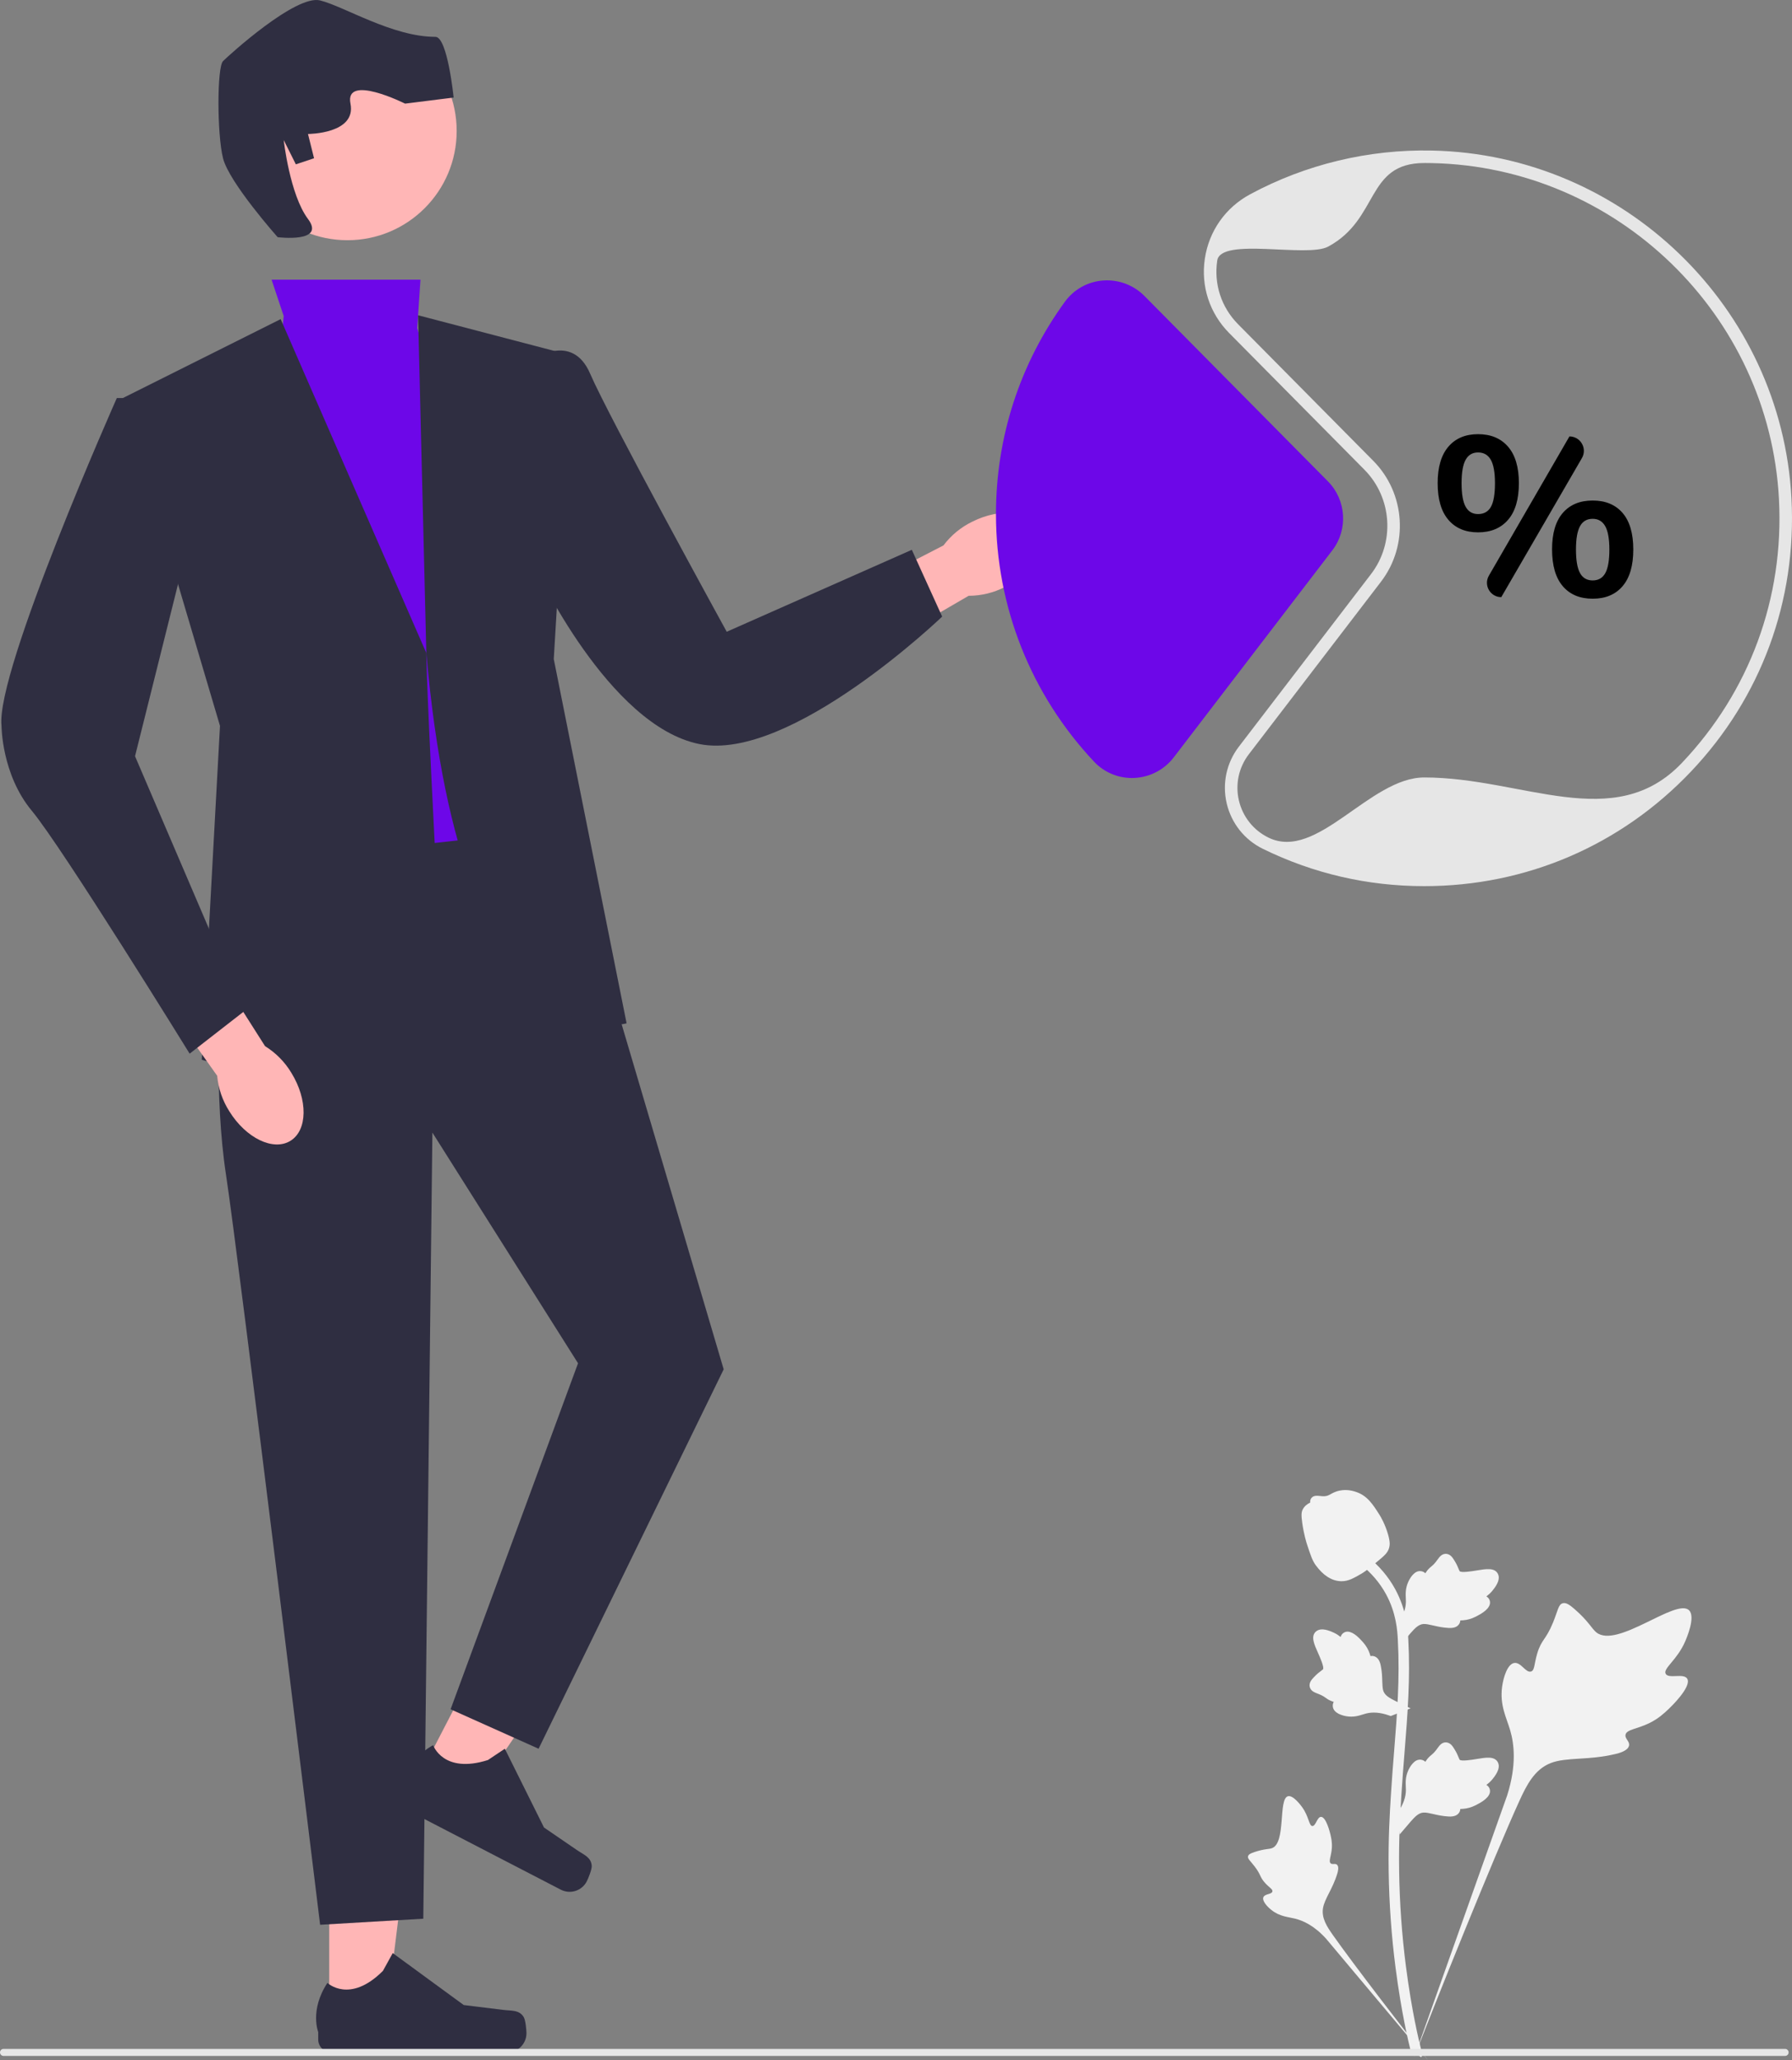 <svg xmlns="http://www.w3.org/2000/svg" width="428.848" height="492.888" viewBox="0 0 428.848 492.888" xmlns:xlink="http://www.w3.org/1999/xlink"><rect x="0" y="0" width="428.848" height="492.888" fill="#808080" stroke="none"/><g><path d="M403.784,401.622c-.844-1.424-4.497,.101-5.168-1.191-.669-1.287,2.724-3.249,4.663-7.73,.35-.808,2.553-5.9,.922-7.472-3.092-2.978-17.24,9.313-22.191,5.29-1.087-.883-1.846-2.645-5.134-5.506-1.308-1.138-2.099-1.652-2.865-1.461-1.086,.271-1.172,1.725-2.337,4.584-1.747,4.287-2.78,4.028-3.798,7.449-.756,2.539-.583,4.016-1.472,4.303-1.258,.407-2.416-2.286-4.011-2.045-1.627,.246-2.611,3.382-2.922,5.73-.583,4.406,1.035,7.313,1.932,10.371,.975,3.322,1.553,8.375-.698,15.528l-22.277,62.766c4.918-12.879,19.158-48.185,25.142-61.305,1.727-3.787,3.635-7.629,7.551-9.145,3.77-1.46,8.949-.588,15.55-2.179,.771-.186,2.911-.73,3.18-1.988,.223-1.04-1.036-1.621-.842-2.595,.259-1.307,2.734-1.323,5.775-2.831,2.144-1.063,3.48-2.328,4.629-3.415,.346-.328,5.495-5.262,4.371-7.157h-0Z" fill="#f2f2f2"/><path d="M316.139,434.665c-.942,.004-1.248,2.236-2.076,2.193-.825-.043-.808-2.275-2.448-4.519-.296-.405-2.159-2.955-3.401-2.608-2.354,.658-.404,11.148-3.806,12.418-.747,.279-1.831,.143-4.184,.931-.936,.314-1.417,.554-1.544,.985-.18,.611,.508,1.073,1.575,2.47,1.6,2.094,1.175,2.527,2.56,4.013,1.028,1.104,1.803,1.445,1.687,1.964-.163,.735-1.819,.526-2.161,1.379-.349,.87,.907,2.257,1.969,3.087,1.994,1.558,3.888,1.602,5.647,2.044,1.912,.48,4.559,1.654,7.42,4.823l24.378,29.044c-4.902-6.13-18.122-23.306-22.835-30.029-1.361-1.941-2.696-3.985-2.31-6.345,.371-2.272,2.293-4.562,3.417-8.261,.131-.432,.481-1.639-.058-2.134-.446-.409-1.095,.041-1.517-.335-.567-.504,.14-1.724,.277-3.651,.097-1.359-.138-2.38-.341-3.258-.061-.265-.997-4.215-2.251-4.21v0Z" fill="#f2f2f2"/><path d="M334.939,438.885l-.568-5.068,.259-.384c1.2-1.777,1.812-3.512,1.819-5.159,.001-.262-.011-.524-.023-.79-.049-1.057-.11-2.371,.575-3.903,.384-.854,1.463-2.831,3.086-2.587,.437,.061,.767,.262,1.018,.497,.037-.059,.075-.117,.115-.181,.505-.771,.905-1.101,1.291-1.419,.296-.245,.602-.497,1.082-1.094,.21-.262,.374-.492,.513-.685,.42-.585,.968-1.282,1.935-1.27,1.033,.049,1.574,.903,1.932,1.468,.64,1.008,.93,1.735,1.122,2.217,.07,.176,.149,.374,.19,.436,.333,.489,3.038,.032,4.057-.135,2.289-.382,4.27-.712,5.087,.732,.585,1.033,.151,2.398-1.33,4.168-.461,.551-.952,.969-1.388,1.297,.361,.215,.684,.546,.815,1.065h0c.308,1.228-.748,2.459-3.137,3.663-.593,.301-1.392,.702-2.512,.896-.527,.091-1.002,.113-1.408,.125-.009,.235-.064,.489-.207,.751-.42,.771-1.293,1.138-2.61,1.05-1.449-.076-2.642-.352-3.694-.595-.919-.21-1.711-.389-2.332-.347-1.153,.093-2.041,1.016-3.083,2.212l-2.603,3.042h-0Z" fill="#f2f2f2"/><path d="M337.572,408.709l-4.758,1.835-.437-.153c-2.023-.71-3.857-.862-5.452-.451-.254,.065-.504,.143-.759,.223-1.01,.315-2.266,.708-3.922,.434-.924-.155-3.11-.697-3.285-2.329-.052-.438,.059-.809,.222-1.111-.066-.021-.133-.042-.204-.065-.874-.293-1.295-.597-1.7-.889-.312-.224-.633-.456-1.332-.769-.307-.137-.571-.237-.793-.322-.672-.258-1.486-.611-1.719-1.549-.215-1.011,.474-1.751,.93-2.241,.813-.875,1.442-1.34,1.86-1.648,.153-.112,.324-.239,.373-.294,.389-.446-.74-2.947-1.159-3.891-.95-2.118-1.772-3.95-.582-5.106,.851-.828,2.282-.754,4.369,.229,.65,.307,1.179,.675,1.607,1.013,.117-.404,.354-.8,.823-1.058h0c1.11-.61,2.569,.099,4.339,2.105,.442,.498,1.033,1.169,1.504,2.203,.221,.487,.363,.941,.478,1.331,.229-.051,.49-.063,.779,.009,.852,.21,1.429,.962,1.678,2.258,.294,1.421,.329,2.645,.362,3.724,.03,.942,.058,1.753,.255,2.344,.382,1.091,1.5,1.717,2.922,2.421l3.603,1.746-0,0Z" fill="#f2f2f2"/><path d="M334.939,393.778l-.568-5.068,.259-.384c1.2-1.777,1.812-3.512,1.819-5.159,.001-.262-.011-.524-.023-.79-.049-1.057-.11-2.371,.575-3.903,.384-.854,1.463-2.831,3.086-2.587,.437,.061,.767,.262,1.018,.497,.037-.059,.075-.117,.115-.181,.505-.771,.905-1.101,1.291-1.419,.296-.245,.602-.497,1.082-1.094,.21-.262,.374-.492,.513-.685,.42-.585,.968-1.282,1.935-1.27,1.033,.049,1.574,.903,1.932,1.468,.64,1.008,.93,1.735,1.122,2.217,.07,.176,.149,.374,.19,.436,.333,.489,3.038,.032,4.057-.135,2.289-.382,4.27-.712,5.087,.732,.585,1.033,.151,2.398-1.33,4.168-.461,.551-.952,.969-1.388,1.297,.361,.215,.684,.546,.815,1.065h0c.308,1.228-.748,2.459-3.137,3.663-.593,.301-1.392,.702-2.512,.896-.527,.091-1.002,.113-1.408,.125-.009,.235-.064,.489-.207,.751-.42,.771-1.293,1.138-2.61,1.05-1.449-.076-2.642-.352-3.694-.595-.919-.21-1.711-.389-2.332-.347-1.153,.093-2.041,1.016-3.083,2.212l-2.603,3.042h-0Z" fill="#f2f2f2"/><path d="M340.124,492.156l-1.062-.666-.257-1.226,.257,1.226-1.238,.142c-.02-.115-.087-.379-.188-.793-.554-2.266-2.244-9.162-3.654-20.023-.984-7.581-1.541-15.376-1.656-23.17-.115-7.807,.255-13.717,.551-18.467,.224-3.583,.496-6.994,.762-10.317,.71-8.878,1.379-17.265,.881-26.55-.11-2.073-.341-6.387-2.862-10.978-1.462-2.663-3.476-5.027-5.987-7.023l1.561-1.963c2.771,2.207,5,4.826,6.623,7.782,2.795,5.09,3.047,9.791,3.168,12.05,.507,9.449-.17,17.916-.887,26.88-.264,3.311-.536,6.708-.759,10.276-.294,4.706-.66,10.565-.546,18.271,.113,7.701,.663,15.4,1.634,22.886,1.392,10.724,3.058,17.517,3.605,19.749,.291,1.192,.352,1.441,.054,1.914v-0Z" fill="#f2f2f2"/><path d="M321.075,378.292c-.103,0-.207-.002-.312-.01-2.134-.115-4.11-1.392-5.875-3.796-.827-1.131-1.251-2.42-2.095-4.992-.131-.396-.767-2.408-1.154-5.176-.253-1.808-.221-2.565,.137-3.233,.398-.744,1.041-1.263,1.766-1.613-.032-.24-.006-.487,.098-.739,.427-1.045,1.563-.908,2.177-.842,.311,.039,.699,.091,1.117,.069,.658-.032,1.012-.228,1.548-.521,.513-.281,1.15-.631,2.096-.825,1.865-.389,3.427,.14,3.942,.313,2.71,.903,4.046,3.01,5.593,5.45,.308,.489,1.367,2.271,2.065,4.713,.504,1.762,.433,2.545,.281,3.128-.308,1.197-1.036,1.882-2.885,3.394-1.931,1.583-2.9,2.376-3.732,2.858-1.937,1.118-3.153,1.821-4.768,1.821v0Z" fill="#f2f2f2"/></g><g><path id="b-871" d="M240.516,140.416c6.78-3.389,10.526-9.634,8.369-13.949-2.158-4.314-9.402-5.063-16.183-1.672-2.728,1.318-5.1,3.269-6.919,5.691l-28.544,14.723,7.194,13.248,27.376-15.92c3.03-.001,6.016-.729,8.707-2.121Z" fill="#ffb6b6"/><g><polygon points="78.789 482.896 92.377 482.895 98.84 430.486 78.787 430.487 78.789 482.896" fill="#ffb6b6"/><path d="M125.341,482.588h0c.423,.713,.646,3.012,.646,3.841h0c0,2.547-2.065,4.612-4.612,4.612h-42.079c-1.737,0-3.146-1.409-3.146-3.146v-1.752s-2.082-5.265,2.204-11.755c0,0,5.326,5.082,13.286-2.878l2.347-4.252,16.99,12.425,9.417,1.159c2.06,.254,3.887-.039,4.947,1.746h0Z" fill="#2f2e41"/></g><g><polygon points="100.126 425.269 112.192 431.515 142.028 387.945 124.219 378.726 100.126 425.269" fill="#ffb6b6"/><path d="M141.608,446.398h0c.048,.827-.811,2.972-1.192,3.708h0c-1.171,2.262-3.954,3.146-6.216,1.975l-37.368-19.346c-1.543-.799-2.146-2.697-1.347-4.24l.805-1.556s.572-5.633,7.362-9.426c0,0,2.394,6.962,13.121,3.553l4.039-2.697,9.375,18.845,7.83,5.359c1.713,1.172,3.47,1.752,3.59,3.824l0,0Z" fill="#2f2e41"/></g><polygon points="64.991 66.908 100.624 66.908 99.846 78.527 123.083 152.594 127.44 201.973 83.871 209.234 63.539 117.739 67.895 75.622 64.991 66.908" fill="#6d07e8"/><path d="M67.169,76.348l-37.76,18.88,23.237,78.425-4.357,79.877s59.545,18.88,56.64-34.855-2.905-62.449-2.905-62.449l-34.855-79.877Z" fill="#2f2e41"/><path d="M127.44,86.131s9.44-6.878,13.797,3.288,32.677,61.723,32.677,61.723l44.295-19.606,7.262,15.975s-36.308,34.855-58.092,30.498c-21.785-4.357-39.212-42.117-39.212-42.117l-.726-49.762Z" fill="#2f2e41"/><path d="M52.646,239.006s-1.452,23.237,1.452,42.117,22.511,179.36,22.511,179.36l24.689-1.452,2.178-188.074,34.855,55.188-30.498,82.782,21.058,9.44,44.295-90.769-30.498-103.114-8.714-26.142-65.354,7.262-15.975,33.403Z" fill="#2f2e41"/><path d="M149.951,244.816s-39.212,11.618-47.926-88.591l-1.971-80.799,36.826,9.636-4.357,72.615,17.428,87.138Z" fill="#2f2e41"/><circle cx="83.145" cy="31.327" r="26.142" fill="#ffb6b6"/><path d="M66.443,56.742s-11.618-13.071-13.071-18.88-1.452-21.785,0-23.237S70.8-1.35,76.609,.102s17.324,8.714,27.594,8.714c2.905,0,4.357,14.523,4.357,14.523l-11.618,1.452s-14.523-7.262-13.071,0-10.166,7.262-10.166,7.262l1.452,5.809-4.357,1.452-2.905-5.809s1.452,13.071,5.809,18.88-7.262,4.357-7.262,4.357Z" fill="#2f2e41"/><path id="c-872" d="M54.868,265.848c3.986,6.447,10.543,9.616,14.645,7.079,4.103-2.537,4.196-9.819,.209-16.268-1.558-2.598-3.715-4.785-6.291-6.378l-17.232-27.103-12.546,8.358,18.32,25.832c.274,3.018,1.267,5.926,2.896,8.481Z" fill="#ffb6b6"/><path d="M35.219,95.228h-7.262S-1.089,160.582,.363,173.653c0,0,0,11.618,7.262,20.332,7.262,8.714,37.76,58.092,37.76,58.092l13.071-10.166-26.142-60.997,15.975-63.902-13.071-21.785Z" fill="#2f2e41"/></g><path d="M428.04,491.016h0c0,.464-.376,.84-.84,.84H.84c-.464,0-.84-.376-.84-.84H0c0-.464,.376-.84,.84-.84H427.2c.464,0,.84,.376,.84,.84Z" fill="#e6e6e6"/><path d="M270.88,186.13c-3.43,0-6.699-1.401-9.051-3.901-15.143-16.098-23.482-37.132-23.482-59.229,0-18.414,5.712-35.994,16.52-50.84,2.136-2.933,5.45-4.774,9.093-5.05,3.7-.285,7.32,1.07,9.929,3.706l43.912,44.355c4.395,4.439,4.844,11.526,1.045,16.484l-37.948,49.532c-2.255,2.943-5.673,4.739-9.379,4.926-.213,.011-.426,.016-.638,.016Z" fill="#6d07e8"/><path d="M340.847,212c-13.54,0-26.531-3.001-38.614-8.919-4.389-2.149-7.548-6.111-8.666-10.871-1.118-4.76-.055-9.714,2.918-13.593l31.623-41.277c5.753-7.509,5.072-18.241-1.583-24.964l-32.372-32.698c-4.679-4.727-6.801-11.209-5.821-17.785,.985-6.61,4.932-12.225,10.828-15.404,13.293-7.167,28.357-10.795,43.564-10.469,45.829,.956,83.604,37.523,85.999,83.249,1.279,24.429-7.256,47.619-24.034,65.297-16.789,17.691-39.461,27.435-63.842,27.435Zm.032-173c-14.083,0-10.713,13.358-23.032,20-5.056,2.726-25.703-2.332-26.548,3.334-.839,5.632,.978,11.184,4.986,15.232l32.372,32.698c7.704,7.783,8.492,20.207,1.833,28.899l-31.624,41.277c-2.424,3.163-3.291,7.202-2.379,11.083,.912,3.88,3.487,7.11,7.065,8.863,11.669,5.715,24.217-14.388,37.295-14.388,23.549,0,45.449,13.589,61.666-3.499,16.206-17.077,24.45-39.478,23.214-63.076-2.313-44.164-38.8-79.483-83.065-80.407-.594-.012-1.189-.019-1.782-.019Z" fill="#e6e6e6"/><path d="M346.614,124.363c-1.71-1.998-2.565-4.922-2.565-8.775,0-3.815,.855-6.723,2.565-8.721,1.709-1.998,4.077-2.997,7.101-2.997,3.06,0,5.454,.999,7.182,2.997,1.728,1.998,2.592,4.906,2.592,8.721,0,3.853-.864,6.777-2.592,8.775s-4.123,2.997-7.182,2.997c-3.024,0-5.392-.999-7.101-2.997Zm10.179-3.105c.648-1.152,.972-3.042,.972-5.67,0-2.556-.333-4.418-.999-5.589-.666-1.169-1.683-1.755-3.051-1.755-1.332,0-2.322,.585-2.97,1.755-.648,1.17-.972,3.033-.972,5.589,0,2.592,.324,4.474,.972,5.643,.648,1.17,1.638,1.755,2.97,1.755,1.404,0,2.43-.575,3.078-1.728Zm-.481,16.459l19.273-33.307h0c2.661,0,4.321,2.883,2.986,5.185l-19.294,33.264h0c-2.638,0-4.286-2.858-2.965-5.141Zm17.68,2.522c-1.71-1.998-2.565-4.941-2.565-8.829,0-3.815,.855-6.713,2.565-8.694,1.709-1.979,4.095-2.97,7.155-2.97,3.059,0,5.445,.99,7.155,2.97,1.709,1.98,2.565,4.896,2.565,8.748,0,3.853-.855,6.777-2.565,8.775-1.71,1.998-4.096,2.997-7.155,2.997-3.061,0-5.446-.999-7.155-2.997Zm10.179-3.132c.648-1.169,.972-3.051,.972-5.643,0-2.556-.334-4.418-.999-5.589-.667-1.169-1.666-1.755-2.997-1.755-1.369,0-2.376,.585-3.024,1.755-.648,1.17-.972,3.033-.972,5.589,0,2.592,.324,4.474,.972,5.643,.648,1.17,1.655,1.755,3.024,1.755,1.368,0,2.376-.584,3.024-1.755Z"/></svg>